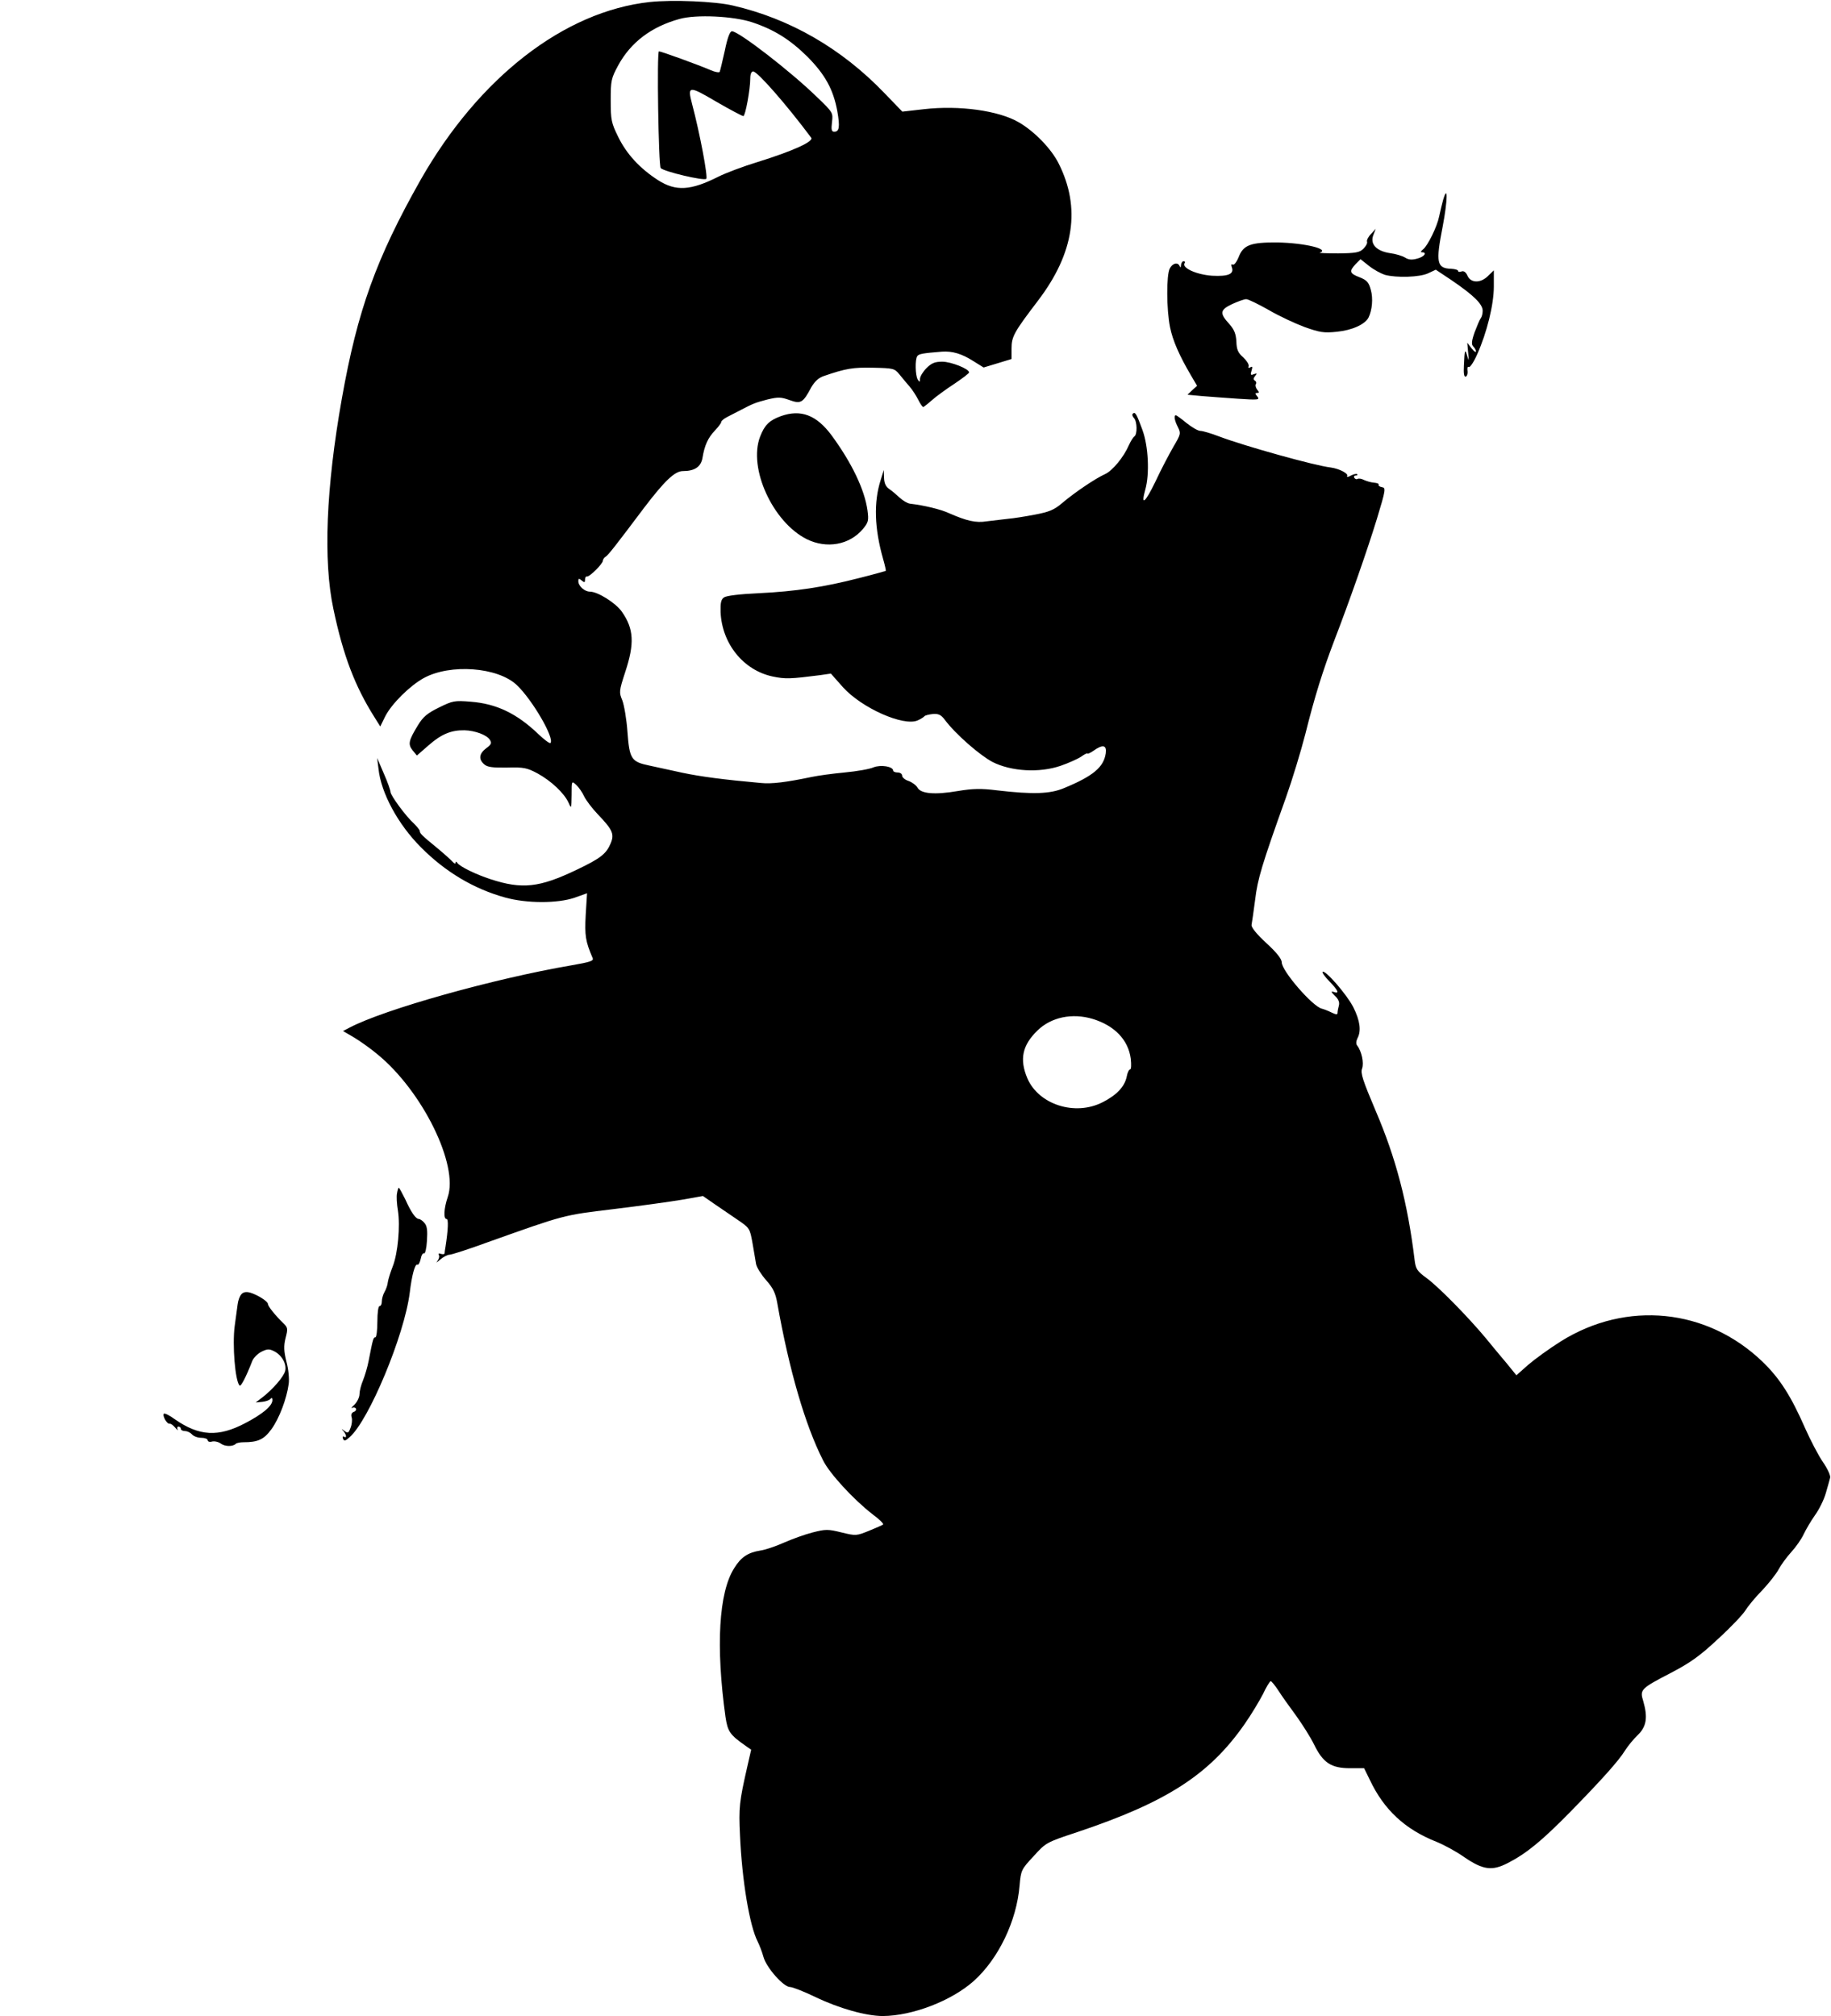 <?xml version="1.0" standalone="no"?>
<!DOCTYPE svg PUBLIC "-//W3C//DTD SVG 20010904//EN"
 "http://www.w3.org/TR/2001/REC-SVG-20010904/DTD/svg10.dtd">
<svg version="1.0" xmlns="http://www.w3.org/2000/svg"
 width="820pt" height="903pt" viewBox="0 0 820 903"
 preserveAspectRatio="xMidYMid meet">
<g transform="translate(0,903) scale(0.1,-0.1)"
fill="#000000" stroke="none">
<path d="M2910 9021 c-384 -42 -765 -338 -1026 -796 -199 -352 -283 -585 -353
-980 -71 -400 -84 -726 -38 -942 44 -210 97 -348 185 -487 l25 -40 22 45 c29
57 111 138 173 172 119 65 331 49 416 -31 70 -66 171 -240 151 -260 -3 -3 -27
14 -53 39 -98 94 -189 137 -304 146 -73 6 -81 4 -142 -26 -51 -25 -71 -41 -94
-79 -42 -69 -46 -85 -24 -113 l19 -23 54 47 c56 49 100 67 159 66 47 -1 101
-21 114 -43 9 -14 6 -21 -16 -37 -32 -24 -36 -49 -10 -72 14 -13 37 -16 103
-15 75 2 89 -1 136 -26 62 -34 120 -89 139 -131 13 -29 13 -28 14 34 0 64 0
64 20 46 12 -11 28 -34 36 -52 9 -18 36 -54 61 -80 67 -70 75 -89 58 -130 -20
-48 -46 -68 -153 -119 -167 -80 -244 -88 -385 -42 -65 21 -137 56 -149 73 -5
7 -8 7 -8 0 0 -5 -6 -3 -13 5 -7 8 -37 35 -67 60 -71 58 -80 67 -80 78 0 4
-12 19 -26 33 -36 32 -104 125 -105 141 0 7 -13 45 -30 83 l-30 70 6 -48 c11
-108 87 -249 190 -352 109 -110 236 -186 377 -225 97 -27 234 -27 311 -1 l56
20 -6 -97 c-5 -93 -1 -118 31 -193 6 -13 -10 -18 -96 -33 -345 -59 -838 -197
-993 -279 l-29 -15 48 -28 c27 -16 75 -50 106 -76 202 -165 365 -497 315 -640
-17 -50 -20 -98 -5 -98 9 0 7 -48 -5 -125 -2 -11 -4 -24 -4 -29 -1 -4 -8 -5
-17 -2 -9 3 -12 2 -9 -5 4 -5 1 -18 -6 -27 -8 -9 -2 -7 12 6 14 12 33 22 42
22 9 0 87 25 174 57 343 122 334 120 558 147 116 14 253 33 307 42 l96 17 49
-34 c26 -18 73 -50 104 -71 56 -38 57 -39 69 -106 6 -37 14 -79 16 -94 3 -15
23 -47 45 -72 31 -35 42 -57 50 -103 53 -299 125 -547 205 -704 29 -59 137
-176 221 -241 30 -22 51 -43 48 -46 -2 -3 -31 -15 -62 -28 -57 -23 -59 -24
-124 -8 -61 15 -71 15 -130 0 -35 -9 -93 -30 -129 -46 -36 -16 -83 -32 -105
-35 -56 -9 -87 -30 -117 -79 -69 -108 -83 -350 -39 -666 10 -66 19 -80 92
-131 l23 -16 -18 -79 c-35 -154 -38 -180 -32 -304 9 -204 43 -406 79 -476 8
-16 20 -47 26 -69 13 -48 90 -135 119 -135 11 0 62 -20 114 -45 106 -51 227
-85 302 -85 133 1 307 68 407 157 111 100 192 269 205 427 6 69 8 73 63 132
55 61 57 62 196 108 400 134 590 257 747 481 31 44 68 106 84 137 15 32 31 58
35 58 3 0 19 -19 34 -42 15 -24 51 -74 79 -112 28 -39 65 -97 81 -130 40 -82
77 -106 161 -106 l63 0 26 -53 c63 -133 157 -221 299 -277 32 -13 88 -43 123
-68 85 -58 125 -63 195 -27 84 43 152 99 277 226 143 146 221 233 249 279 12
19 37 50 57 69 39 38 45 79 24 152 -16 51 -11 56 124 126 88 46 131 77 211
152 56 51 110 108 122 127 11 18 45 60 76 91 30 32 63 74 73 93 10 19 35 54
56 77 22 24 47 60 56 80 10 21 32 59 51 86 19 26 41 71 49 100 8 28 17 59 19
68 3 8 -11 40 -32 70 -20 29 -56 98 -80 152 -63 144 -114 224 -191 298 -249
239 -609 275 -903 91 -51 -32 -117 -80 -146 -105 l-53 -47 -43 53 c-24 28 -66
79 -93 112 -78 94 -214 233 -267 271 -42 31 -48 40 -53 82 -31 255 -84 456
-174 666 -58 137 -69 170 -61 190 9 25 -2 77 -22 103 -6 7 -5 19 1 32 18 33
12 79 -18 139 -28 56 -127 170 -138 159 -3 -3 11 -23 31 -43 39 -40 46 -57 19
-47 -14 4 -12 0 5 -17 16 -15 22 -29 18 -44 -3 -11 -6 -26 -6 -33 0 -8 -7 -8
-27 2 -16 8 -35 15 -43 17 -41 9 -180 169 -180 208 0 15 -24 45 -69 86 -44 41
-68 70 -66 82 2 9 9 60 16 112 11 93 30 156 138 458 28 79 67 207 87 285 41
165 78 283 129 417 69 179 148 405 191 545 40 132 41 140 23 143 -11 2 -17 7
-15 11 3 4 -7 8 -20 9 -14 1 -34 7 -45 12 -11 6 -24 8 -29 5 -5 -3 -11 -1 -15
5 -3 5 -1 10 6 10 7 0 10 3 7 6 -4 3 -16 0 -28 -6 -12 -7 -20 -8 -17 -2 7 11
-36 33 -73 38 -71 8 -386 96 -500 139 -36 14 -74 25 -84 25 -11 0 -38 16 -62
35 -23 19 -45 35 -48 35 -10 0 -6 -24 9 -53 14 -28 13 -32 -20 -88 -19 -33
-56 -103 -81 -157 -46 -95 -66 -111 -45 -35 20 70 14 195 -13 268 -26 71 -32
82 -43 72 -4 -4 -1 -13 5 -19 15 -15 16 -74 2 -83 -6 -4 -16 -21 -24 -38 -23
-54 -74 -116 -108 -131 -42 -19 -133 -80 -191 -129 -36 -31 -59 -40 -122 -52
-42 -8 -97 -17 -123 -19 -26 -3 -68 -8 -93 -11 -49 -8 -90 2 -168 36 -38 18
-115 36 -176 43 -12 2 -32 14 -46 27 -14 13 -35 31 -47 39 -15 10 -22 25 -23
50 l-1 35 -14 -45 c-32 -100 -28 -217 11 -354 8 -28 13 -51 12 -53 -2 -1 -55
-16 -119 -32 -159 -41 -286 -60 -450 -68 -86 -4 -145 -11 -156 -19 -13 -9 -16
-25 -15 -65 6 -142 102 -261 233 -289 57 -12 80 -11 213 6 l48 7 54 -61 c85
-94 271 -176 334 -149 14 6 28 15 31 19 3 4 20 8 38 10 25 2 37 -4 54 -27 47
-63 156 -158 213 -188 83 -42 209 -50 305 -17 35 12 77 31 92 41 15 11 28 17
28 14 0 -3 12 2 28 13 41 29 59 25 54 -12 -9 -62 -56 -102 -187 -156 -62 -26
-138 -29 -300 -10 -71 9 -109 8 -175 -3 -105 -18 -166 -12 -181 15 -6 11 -24
24 -40 30 -16 5 -29 16 -29 24 0 8 -9 14 -20 14 -11 0 -20 4 -20 8 0 19 -55
28 -88 15 -18 -8 -76 -18 -130 -23 -53 -5 -119 -14 -147 -20 -115 -24 -179
-32 -228 -27 -168 15 -272 29 -352 46 -49 11 -116 25 -147 32 -81 17 -89 29
-98 151 -4 57 -15 120 -23 141 -15 36 -15 41 13 127 42 127 39 193 -15 270
-27 39 -108 90 -143 90 -24 0 -52 25 -52 47 0 13 3 13 15 3 12 -10 15 -10 15
4 0 9 4 15 8 14 11 -4 72 57 72 71 0 5 6 14 13 18 12 8 47 53 171 218 92 121
138 165 174 165 53 0 81 19 88 59 9 56 25 91 56 123 15 16 28 33 28 38 0 5 12
15 28 23 15 8 43 22 62 32 54 28 61 31 118 46 47 11 59 11 98 -3 50 -18 60
-13 97 57 16 27 33 43 57 51 99 34 131 39 220 37 91 -2 96 -3 118 -30 12 -15
33 -40 46 -55 13 -15 30 -42 39 -60 9 -18 19 -32 22 -31 3 1 21 15 39 31 18
16 63 49 100 73 36 24 66 47 66 51 0 16 -81 48 -120 48 -33 0 -48 -6 -71 -29
-16 -16 -29 -38 -29 -48 0 -15 -2 -16 -10 -3 -11 18 -13 90 -2 105 7 10 24 13
111 20 46 3 88 -9 141 -43 l45 -28 63 19 62 19 0 46 c0 55 11 74 119 216 162
213 192 415 92 614 -33 66 -109 144 -178 184 -91 53 -267 77 -425 59 l-97 -11
-83 86 c-190 197 -420 330 -675 389 -80 19 -271 27 -373 16z m459 -91 c99 -33
170 -78 247 -154 79 -80 116 -146 134 -245 12 -69 9 -91 -14 -91 -12 0 -14 9
-10 43 5 42 5 43 -68 113 -118 115 -350 294 -380 294 -9 0 -20 -28 -32 -87
-11 -49 -21 -91 -23 -95 -2 -4 -21 -1 -41 8 -53 23 -221 84 -231 84 -10 0 -2
-513 8 -523 16 -16 194 -58 204 -48 8 8 -28 201 -64 337 -21 80 -14 81 108 9
62 -36 117 -65 122 -65 9 0 31 120 31 169 0 19 5 31 13 31 19 0 148 -147 260
-297 12 -17 -84 -60 -238 -108 -66 -20 -145 -50 -177 -66 -125 -63 -191 -67
-271 -16 -82 53 -141 117 -179 195 -30 61 -33 75 -33 162 0 89 2 99 34 158 56
102 147 172 274 207 74 21 242 13 326 -15z m1525 -4464 c98 -30 159 -94 170
-178 3 -27 2 -48 -3 -48 -5 0 -12 -15 -15 -32 -9 -45 -45 -83 -108 -115 -123
-63 -286 -11 -337 107 -36 85 -23 148 45 214 61 60 156 80 248 52z"/>
<path d="M6463 8135 c-6 -22 -14 -56 -18 -75 -9 -45 -51 -131 -72 -147 -10 -8
-12 -13 -5 -13 25 0 11 -20 -20 -28 -24 -7 -39 -6 -55 4 -13 8 -43 17 -67 20
-61 9 -91 40 -76 80 l11 29 -21 -23 c-12 -12 -20 -28 -18 -34 3 -7 -5 -21 -16
-32 -17 -17 -34 -20 -113 -21 -51 0 -88 2 -83 3 48 16 -68 44 -189 46 -120 1
-153 -11 -174 -66 -9 -22 -21 -37 -26 -33 -7 3 -8 0 -5 -10 13 -32 -14 -44
-88 -40 -70 5 -136 35 -123 56 4 5 1 9 -4 9 -6 0 -11 -8 -12 -17 0 -11 -3 -13
-6 -5 -8 19 -31 14 -44 -10 -16 -29 -15 -186 1 -264 12 -59 41 -126 94 -216
l27 -46 -22 -20 -21 -20 64 -6 c34 -3 108 -8 163 -12 90 -6 98 -5 86 10 -10
12 -11 16 -1 16 10 0 10 3 0 15 -6 8 -9 19 -6 24 4 5 2 13 -4 16 -8 5 -7 11 1
21 10 12 9 13 -6 8 -14 -6 -16 -3 -10 16 5 17 4 20 -5 15 -8 -5 -11 -3 -8 5 2
8 -9 25 -25 40 -23 20 -29 35 -30 70 -2 34 -9 53 -31 78 -45 49 -43 64 12 90
26 12 54 22 63 22 9 0 54 -22 100 -48 46 -27 119 -61 162 -77 68 -24 85 -27
144 -21 69 7 126 33 142 64 16 33 21 85 10 124 -9 33 -17 43 -50 56 -45 17
-48 27 -18 59 l22 22 38 -30 c21 -17 53 -34 71 -40 52 -14 156 -11 194 7 l34
16 72 -48 c98 -67 138 -106 138 -136 0 -13 -4 -28 -9 -34 -4 -5 -16 -33 -27
-62 -14 -40 -15 -55 -6 -64 7 -7 12 -17 12 -22 0 -6 -9 0 -20 14 l-19 25 4
-45 c4 -38 3 -40 -4 -15 -10 35 -12 30 -15 -43 -2 -35 1 -51 8 -49 6 2 10 14
8 27 -2 12 1 20 6 16 5 -3 22 22 37 56 44 98 75 224 75 305 l0 72 -25 -24
c-33 -34 -78 -34 -93 0 -7 16 -17 23 -27 19 -8 -3 -15 -2 -15 2 0 5 -13 9 -30
10 -66 2 -71 27 -39 190 22 116 24 193 2 119z"/>
<path d="M3497 7166 c-52 -19 -73 -40 -93 -92 -54 -141 57 -383 209 -459 89
-44 191 -26 251 45 25 30 27 38 21 84 -13 93 -70 212 -160 335 -68 92 -138
119 -228 87z"/>
<path d="M1778 3685 c-3 -13 -1 -48 4 -77 11 -69 0 -191 -23 -250 -10 -25 -20
-57 -22 -70 -1 -13 -8 -33 -15 -45 -7 -12 -12 -31 -12 -42 0 -12 -4 -21 -10
-21 -6 0 -10 -30 -10 -70 0 -38 -4 -70 -9 -70 -9 0 -11 -7 -30 -105 -5 -27
-17 -67 -25 -87 -9 -21 -16 -49 -16 -62 0 -14 -10 -35 -22 -47 -13 -12 -18
-19 -11 -15 6 3 14 2 17 -3 3 -5 -1 -12 -10 -15 -10 -4 -13 -13 -9 -25 3 -10
1 -31 -5 -46 -9 -24 -12 -26 -28 -14 -14 11 -15 11 -4 -1 14 -17 16 -34 2 -25
-5 3 -7 0 -4 -9 5 -12 10 -11 30 7 86 75 245 456 269 647 9 77 24 132 34 125
5 -2 11 9 15 26 3 17 10 28 15 25 5 -3 11 22 13 56 3 46 1 66 -11 80 -8 10
-20 18 -25 18 -14 0 -35 30 -61 88 -14 28 -27 52 -29 52 -2 0 -6 -11 -8 -25z"/>
<path d="M1081 3233 c-8 -9 -15 -29 -17 -47 -2 -17 -8 -60 -13 -96 -11 -84 2
-246 22 -266 6 -6 29 39 56 108 5 15 24 34 41 43 26 13 35 14 57 3 35 -17 58
-58 50 -89 -7 -26 -55 -82 -102 -118 l-30 -23 30 3 c17 2 33 8 37 14 5 6 8 3
8 -6 0 -26 -43 -62 -121 -103 -121 -64 -207 -59 -316 17 -23 17 -45 28 -49 25
-8 -9 14 -48 26 -45 5 1 16 -7 25 -18 9 -11 14 -14 10 -7 -3 6 -1 12 4 12 6 0
11 -4 11 -10 0 -5 8 -10 19 -10 10 0 24 -7 31 -15 7 -8 25 -15 41 -15 16 0 29
-5 29 -11 0 -6 9 -9 19 -6 11 3 29 -1 40 -9 19 -14 54 -14 67 -1 4 4 20 7 34
7 65 0 92 12 126 59 34 47 68 135 77 203 3 21 -1 65 -10 98 -12 49 -13 70 -4
107 11 42 10 47 -11 67 -35 34 -68 75 -68 85 0 12 -46 41 -79 51 -18 5 -31 3
-40 -7z"/>
</g>
</svg>
